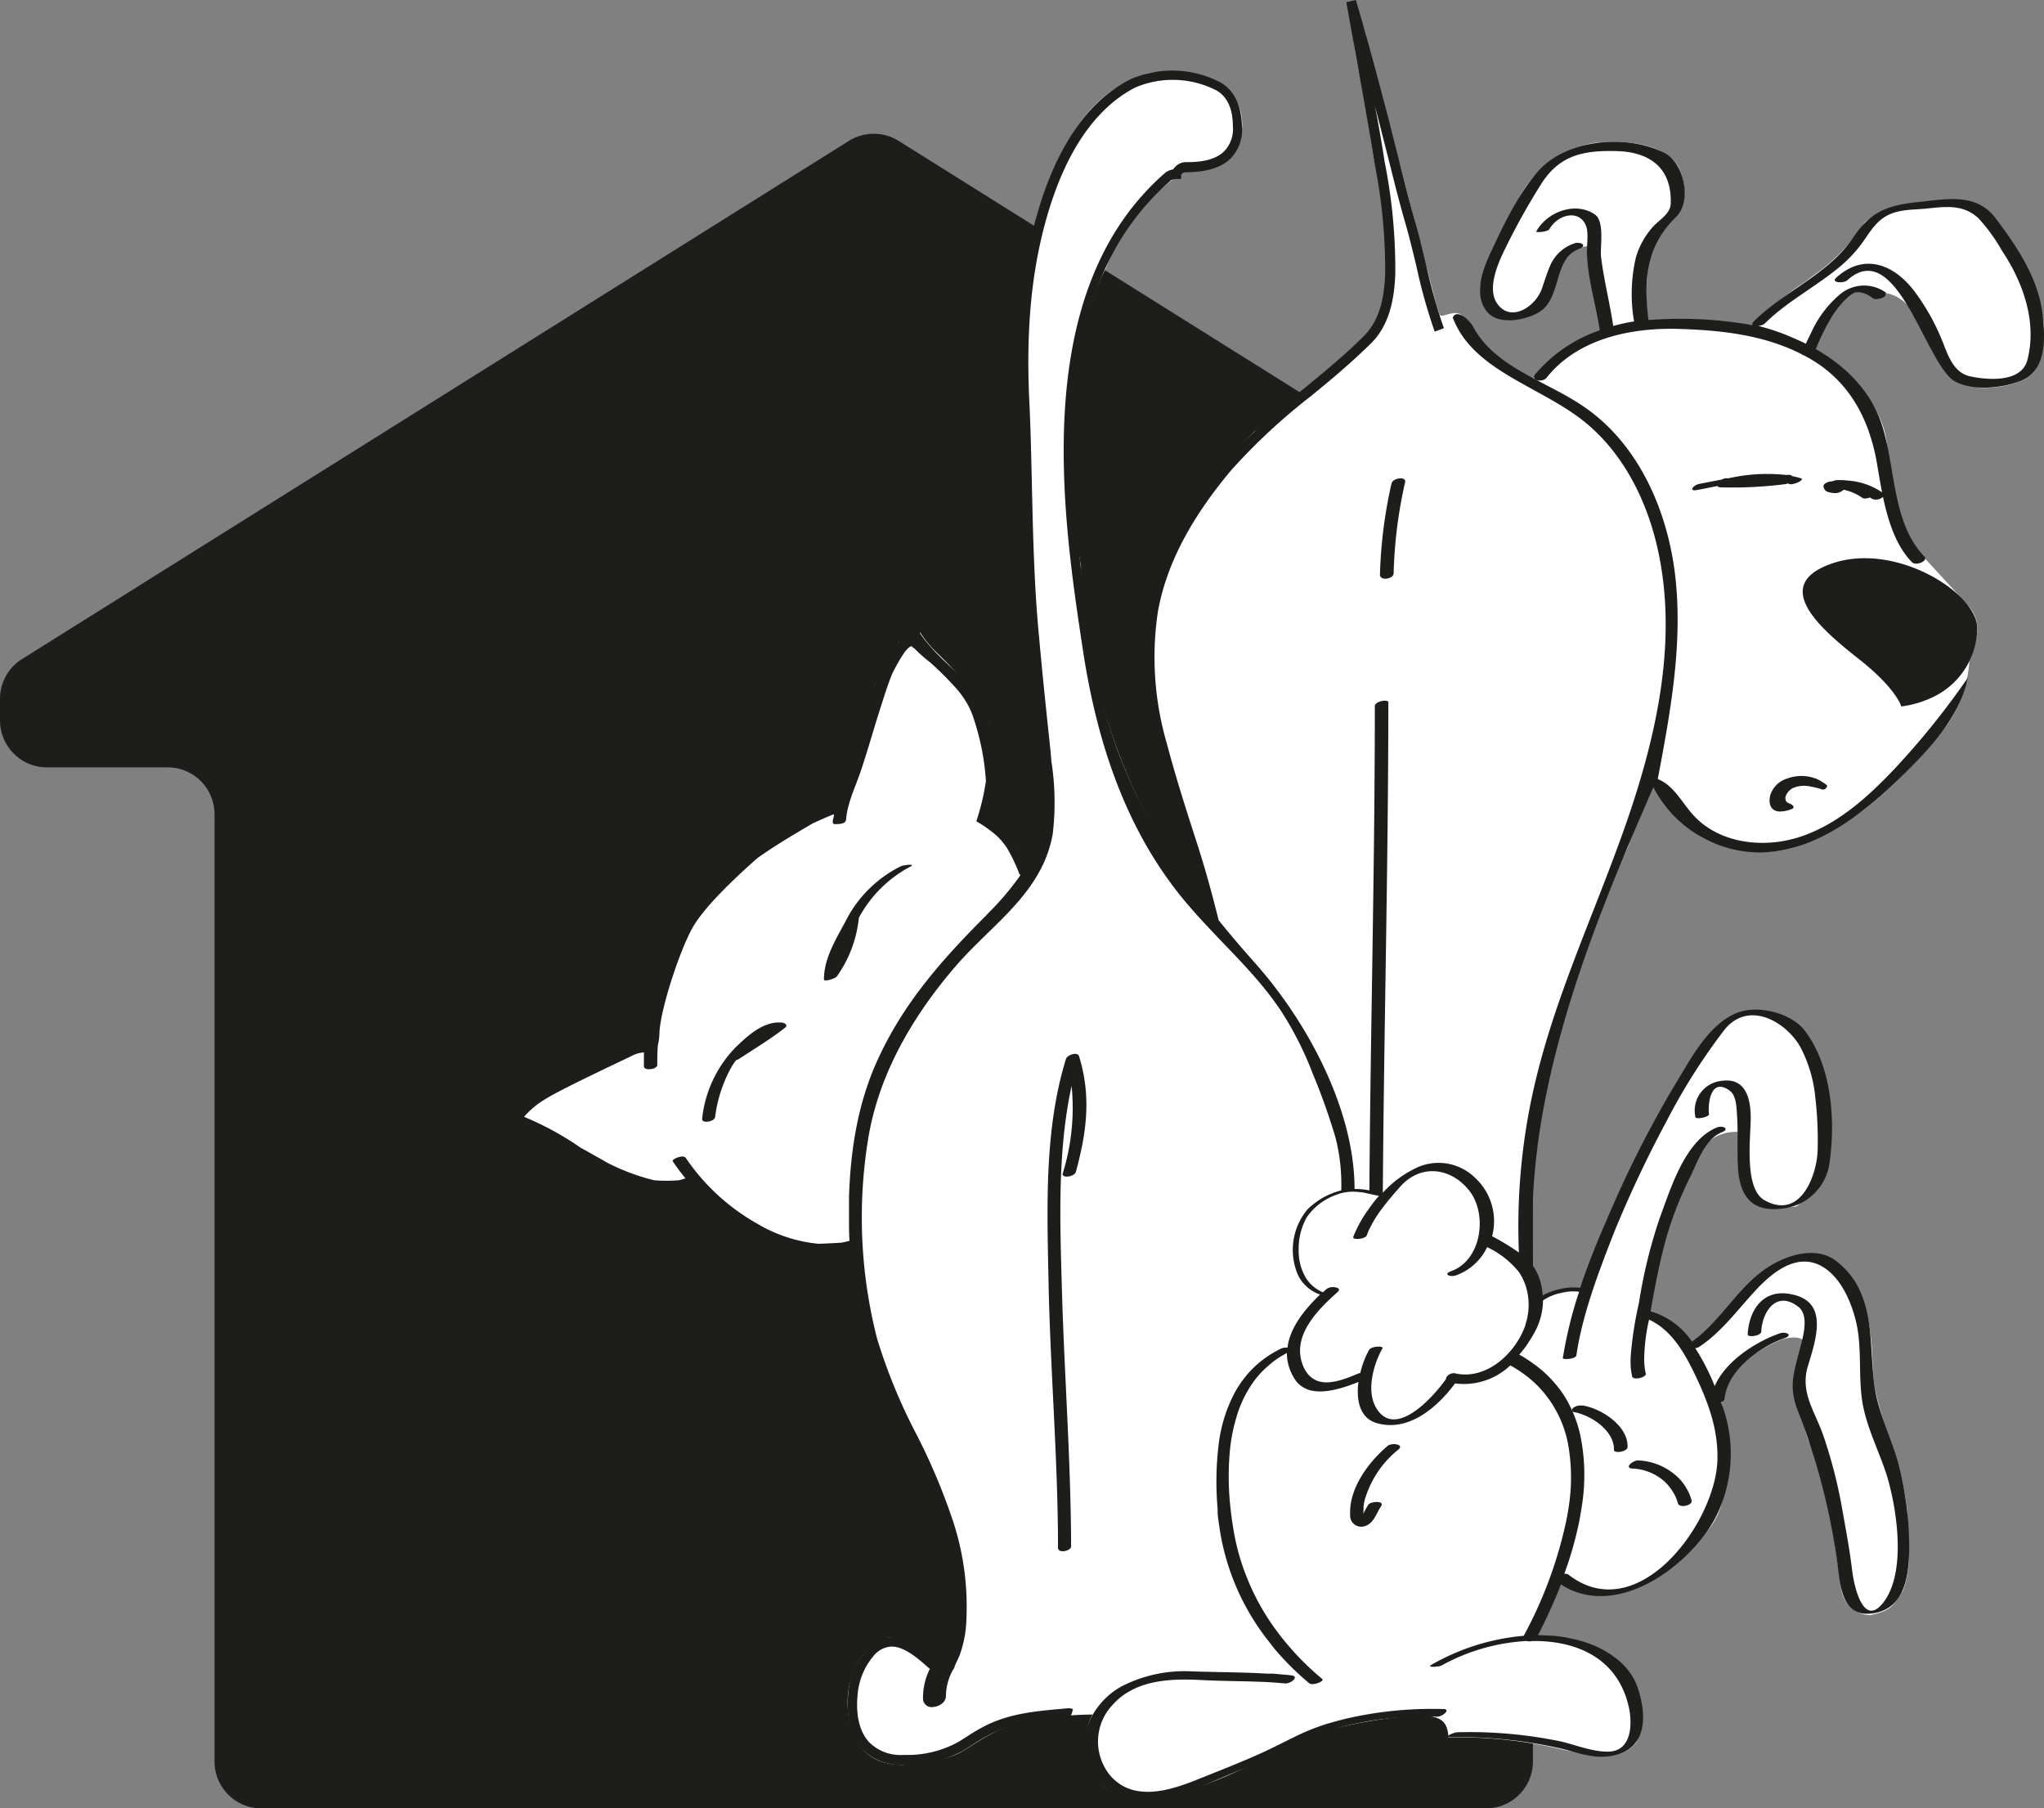 <svg xmlns="http://www.w3.org/2000/svg" viewBox="0 0 250.96 221.98"><rect x="0" y="0" width="250.96" height="221.98" fill="#808080" stroke="none"/><defs><style>.a02e969c-f86f-40df-9fe0-393f68493e01{fill:#1d1d1b;}.e218b78a-ce10-46e4-9399-dd38f5d34886{fill:#fff;}</style></defs><g id="a18e2b0c-b91b-47e7-ab95-f74d86048ffc" data-name="Layer 2"><g id="b3daaa5e-c211-49a9-8ca8-7cc145bdcb17" data-name="Layer 1"><path class="a02e969c-f86f-40df-9fe0-393f68493e01" d="M211.85,80.91,110.34,17.3a5.77,5.77,0,0,0-6.12,0L2.7,80.91A5.76,5.76,0,0,0,0,85.79v2.65A5.76,5.76,0,0,0,5.76,94.2H20.58A5.76,5.76,0,0,1,26.34,100V216.22A5.76,5.76,0,0,0,32.1,222H182.45a5.76,5.76,0,0,0,5.76-5.76V100A5.76,5.76,0,0,1,194,94.2h14.82a5.76,5.76,0,0,0,5.76-5.76V85.79A5.76,5.76,0,0,0,211.85,80.91Z"/><path class="e218b78a-ce10-46e4-9399-dd38f5d34886" d="M127.32,26.44c.32-1.26,1.24-2.73,1.6-4A19.16,19.16,0,0,1,131.31,17c2.54-4.21,5.45-6.77,9.86-8.07,11.26-1,11.29,5.63,11.29,5.63s1.19,5.6-6.92,6.39c0,0-7,4.21-9.76,12C134.17,35.66,129,49,132.72,69.49c-.09,2,.58,23.87,15.43,41.77-1.56-7.72-8.71-24.69-7.36-33.55.39-4.85,1.78-12.83,13.17-24.7,4.22-3.34,7.85-6.22,11.3-9.41,1.39-1.27,3.48-2.89,4.17-5.45a29.05,29.05,0,0,0,.95-5.43c0-.11-.12-2.87-.11-3,.39-3.92-1.07-7-1.7-10.86-.65-4-1-6.82-1.87-10.82-.65-3.14-1.2-8.34-.8-7.72a13.75,13.75,0,0,1,1.75,3.77c1.34,6.6,3.08,11.67,4.73,18,1.25,4.79,2.7,10.34,3.93,15.14.08.31.34,1,.42,1.33.16.66,1.75-.63,2.69.11,1.19.94,2.93,5.34,8.66,7.85.14.14,5.47-4.77,8.59-5.88.28-.14-1.36-8.45-1.77-10.43-.1.09-3.06-.14-4.05,5.37-.34.25-.34,3.43-5.83,3.69-.3-.07-3.26,0-3.3-3.93.5-4,5.43-12.13,5.43-12.13a13,13,0,0,1,8.64-5.68c5.74-.57,9,1,10.07,2.61s1.49,4.88-.08,6.45-4.2,2.18-3.5,12.84c0,0,9-.41,12.74.61.16,0,1.21-1.15,1.32-1.24a40.16,40.16,0,0,1,4.54-3.71c.88-.54,1.62-1.19,2.48-1.77a23.63,23.63,0,0,0,5.53-5.92c.49-.7,4.6-2.8,9-2.7s6,.18,7.66,3.06,6.54,10.08,5.2,14.62c-.51,1.73-.24,3.14-2.21,4.22a12.15,12.15,0,0,1-5.4,1c-3.49-.8-3.89-1.1-6-4.71-2.68-7.87-5.79-6.78-7.83-7.21-3.85-.81-6.74,7.4-6.74,7.4s8.29,4.06,9.12,11.5c1.08,9.7,2.91,12,4.47,13.78,0,0,4.27,4.63,5.64,6.16a4.3,4.3,0,0,1,1,2.84,13.84,13.84,0,0,1-1,3.75,15.4,15.4,0,0,1-2.82,8,63,63,0,0,1-9.35,9.68,31.37,31.37,0,0,1-9.31,5.24,15.42,15.42,0,0,1-10.66-.89c-2.4-1-5.47-4.49-6.7-6.75.08.14-1.76,4-1.82,4.15-.39.83-1,2.9-1.39,3.73-1.23,2.53-1.87,4.65-3.09,7.18s-1.52,4.62-2.65,7.25a80.09,80.09,0,0,0-3.85,12,84.19,84.19,0,0,0-1.79,12.57c-.23,2.2-.53,5-.58,7.23s-.32,3.29.32,5.34a25.88,25.88,0,0,1,1.19,3.47,9.83,9.83,0,0,0,2.6-.87,4.73,4.73,0,0,1,2.39.09c-.7-.24,6-14.16,6.27-14.78,1-2.18,2.76-5.65,3.9-7.78,0,0,4.39-10.1,10.14-11.48.1,0,7.43-1.49,9.28,7.78s.7,12.65-3.3,15.82c-5.43.84-6.89-1.72-6.91-9.11a5.07,5.07,0,0,0-2.47.33c-1.52.51-6,3.28-8.76,21.95.19.1,3.8,3.35,5.12,3.94.65.29,5.44-4.9,5.77-5.27a27.15,27.15,0,0,1,4.53-4.24c2-1.45,3.6-1.61,6.07-1.24,1.94.3,2.78,1.52,3.92,3.11s1.52,4.09,1.8,6.16c.34,2.49.16,4.23.56,6.72a40.38,40.38,0,0,0,2.14,7,38.74,38.74,0,0,1,1.85,8.16c0,3.34.69,6.47-.56,9.67-1.18,1.91-1.56,2.47-4,3a3.66,3.66,0,0,1-3.56-3.2c-.6-4-1.88-14.47-4.07-18.27.2.4-2.53-6.64-.9-9.85,2-3.91-2.31-2.52-2.31-2.52s-7.44,2.81-7.45,7.72c.1.27,2.16,10.7-1.31,15.25s-10.15,10.91-18.38,6.94c.1.1-2.8,5.74-3.08,6.52,1.2.44,3.49.13,4.25.28a22.24,22.24,0,0,1,4.08,1.44c4.26,2.25,5.67,6.94,4,11.32-2.1,2.54-5.56,1.51-8.52,1a55.58,55.58,0,0,0-14.54-1.62c-.22-2.64-1.24-3.48-10.68-1.82-8.51,1.63-9,3.2-16.36,6.47,0,0-11.62,5.44-15.75,1-3.38-4.79-.9-8.45-.9-8.45s-7.88-.09-12.47,2.38c-4.4,2.38-3.26,3-10.83,3.79-7.07.11-7.23-7.48-6.51-10s1.85-4.91,4.91-5.67c1.54.34,4.36,1.47,5.42,3.86.48,1.09-.27,2.67-.67,4.07,0,0,.64.91,1.39-.76,1.08-2.45,2.77-8.08,2.59-10.57-.25-3.46-.8-12.84-8.17-24.52a108.42,108.42,0,0,1-4.9-19.77s-12.17,1.28-19.63-7.59c-.14-.06-9.84.12-15.32-4.43,0,0-6.28-2.68-7-4.12s5.17-3.8,16.6-8.87c-.27.14.76-11.32,7.27-18.4S103,98.8,103,98.8l4.4-14.69,2.94-5.31L113,77.66a12.86,12.86,0,0,0,1.84,2.28c1.75,1.72,6.78,6.41,7.31,11.92a23.37,23.37,0,0,1-.4,8.42c.07.41,5.21,5.9,5.21,6.24s3.31-3.38,1.39-14.74a179.82,179.82,0,0,1-2.21-26.9c.12-4.77-.07-10-.24-14.79s-.67-8.25,0-12.88C126.35,33.84,126.48,29.75,127.32,26.44Z"/><path class="a02e969c-f86f-40df-9fe0-393f68493e01" d="M176.44,210.74A40.92,40.92,0,0,0,165,211.92h0c-.84.22-1.67.49-2.49.79-1.39.53-2.75,1.13-4.11,1.77-2.09,1-4.17,2-6.31,2.87-4.81,1.94-11.83,5.9-16.63,2-4.56-3.76-2-10.27,2.56-12.49a16.9,16.9,0,0,1,8.17-1.69c2.69.1,5.41.1,8.12.22l1.23.06.41,0c.46,0,.92.06,1.38.1s.78.06,1.18.11c1.11.12,0,1-.67,1l-.84-.07c-.83-.07-1.67-.12-2.51-.14-2.27-.09-4.55-.08-6.82-.2-3-.16-6.36-.14-9,1.38a7.43,7.43,0,0,0-2,1.59,6.55,6.55,0,0,0-.23,8.89c2.78,3,7,1.76,10.33.44,2.74-1.1,5.54-2.18,8.24-3.41.61-.28,1.22-.58,1.83-.88l1.92-.95h0a28.4,28.4,0,0,1,4.08-1.67l1.2-.34c.54-.15,1.09-.29,1.64-.41a47,47,0,0,1,11.49-1.09C178.23,209.79,177.1,210.76,176.44,210.74Z"/><path class="a02e969c-f86f-40df-9fe0-393f68493e01" d="M171.7,177.94a12.25,12.25,0,0,0-4,5.75,5,5,0,0,0-.29,1.31c0,.6,0,.69-.06.88.21-.39.42-.8.67-1.18s2-.53,1.56.18c-.59.87-.91,2.15-2,2.46a1.36,1.36,0,0,1-1.81-1.36c-.16-3.26,2.24-6.48,4.61-8.49C170.85,177.09,172.47,177.29,171.7,177.94Z"/><path class="a02e969c-f86f-40df-9fe0-393f68493e01" d="M207.69,184.18c.17.64-1.49,1-1.68.37a5,5,0,0,0-.71-1.56,5.68,5.68,0,0,0-1-1.18,6.27,6.27,0,0,0-3.84-1.53c-1.12-.05,0-1,.66-1a7.54,7.54,0,0,1,5,2.18A6.34,6.34,0,0,1,207.69,184.18Z"/><path class="a02e969c-f86f-40df-9fe0-393f68493e01" d="M132.09,143.87c-.15.59-1.78.83-1.61.18a27,27,0,0,0,1.09-10.74c-1.77,8.11-1.42,16.8-1.19,25,.3,10.51,1.1,21,1.13,31.52,0,.58-1.61.91-1.61.18,0-10.85-.94-21.67-1.16-32.52-.17-9.09-.57-18.72,2.14-27.5.14-.47,1.41-.95,1.61-.31C134,134.58,133.42,139,132.09,143.87Z"/><path class="a02e969c-f86f-40df-9fe0-393f68493e01" d="M233.44,86.72s-.6-2.18-5.14-5.76S217.1,71.83,225,69.15s18.16,3.87,17.76,8.24a9.52,9.52,0,0,1-4.95,7.94,12.77,12.77,0,0,1-4.34,1.39Z"/><path class="a02e969c-f86f-40df-9fe0-393f68493e01" d="M250.76,38.41c-.53-4.31-3.21-8.28-5.77-11.65-2.28-3-5.77-2.37-9.07-2-3.89.38-6.1,1-8.38,4.39-3,4.51-8.42,6.54-12.23,10.32-.21.21-.21.36-.09.46a49.93,49.93,0,0,0-12.56-.66l-.27,0c-.57-4.92-.33-9,3.39-12.63,2-1.92,1-6.62-1.39-7.86-4.68-2.38-12.13-1.71-15.61,2.32-2.4,2.78-4.28,6.68-5.8,10-1,2.13-2.1,5.22-.34,7.24,1.43,1.65,4.83.93,6.39-.06,2.77-1.77,1.6-6.47,4.87-7.74,1.09-.42.09-.93-.64-.65a4.91,4.91,0,0,0-2.92,2.69c-.39.9-.68,1.84-1,2.77-.75,2.32-4,4.44-5.64,1.72-1.07-1.85.26-4.85,1.1-6.54a83.08,83.08,0,0,1,4.52-8.09c2.29-3.5,5.3-4,9.23-3.89s6.71,2,6.58,6.39c0,1.35-1.5,2.08-2.27,3a9.69,9.69,0,0,0-2,3.63,19.75,19.75,0,0,0-.23,7.89,21.32,21.32,0,0,0-2.56.56c-.42-2.83-1.14-5.6-1.49-8.45-.16-1.24.5-4.4-.79-5.26-2.4-1.61-5.85-.29-7.17,2.1-.09.16,1.41.09,1.63-.31,1-1.74,3.58-2.45,4.45-.45.39.9.11,2.42.14,3.37.09,3.21,1.1,6.36,1.58,9.53a17.92,17.92,0,0,0-7.93,5.4c-.64.82.94,1,1.38.44,3.89-4.93,10.67-6.24,16.59-6,5.4.18,10.84.85,15.6,3.55,5,2.81,7.46,7.51,8.4,13,.67,3.91,1.38,9.08,4.28,12.07.5.51,2.07-.15,1.52-.71-4.17-4.3-3.45-11.68-5.48-16.92-1.84-4.76-6.1-8-10.65-9.91A25.87,25.87,0,0,0,215.84,40a1.38,1.38,0,0,0,.82-.27c2.75-2.73,6.2-4.47,9.16-6.93a16.45,16.45,0,0,0,3.28-3.64c1.32-1.95,2.27-3,4.77-3.34.82-.11,1.66-.12,2.49-.2,2.39-.23,4.61-.62,6.54,1.16a21.56,21.56,0,0,1,2.9,4c2.59,3.86,4.33,8.76,3.12,13.41-.74,2.83-4.92,2.47-7.08,2-1.88-.43-2.62-2.4-3.23-4a27.4,27.4,0,0,0-3.32-6.11c-2.53-3.55-6.31-5.18-9.83-2-.74.66.91.72,1.34.33,6.18-5.58,9.67,10.62,13.31,12.46,2.25,1.14,5.73.78,8-.11C251.37,45.51,251.12,41.24,250.76,38.41Z"/><path class="a02e969c-f86f-40df-9fe0-393f68493e01" d="M208.38,60.15c.82-.15,1.65-.32,2.49-.49,0,.1.2.17.48.17a51.89,51.89,0,0,0,7.88-.4,1,1,0,0,0,.25-.08l.27.08c.44.13,1.93-.54,1.35-.72a10.65,10.65,0,0,0-1.08-.27c-.09-.12-.29-.19-.62-.13h-.07a21.47,21.47,0,0,0-7.09.4h-.3a1.14,1.14,0,0,0-.52.15l-2.77.54C207.94,59.53,207.23,60.36,208.38,60.15Z"/><path class="a02e969c-f86f-40df-9fe0-393f68493e01" d="M228.66,61.12c.54.32,2-.44,1.3-.88a7.87,7.87,0,0,0-4.4-1.3c-.88,0-1.32,1.11-.18,1.06A6.18,6.18,0,0,1,228.66,61.12Z"/><path class="a02e969c-f86f-40df-9fe0-393f68493e01" d="M170.85,59.35a57.13,57.13,0,0,0-1.42,11.2c0,.81,1.67.52,1.68-.16a56.37,56.37,0,0,1,1.41-11.2C172.68,58.44,171,58.67,170.85,59.35Z"/><path class="a02e969c-f86f-40df-9fe0-393f68493e01" d="M218.55,99.62c-1.24,0-1.48-1.14-1.15-2.15a3.14,3.14,0,0,1,2.06-1.91,5.07,5.07,0,0,1,3.62.07,6.27,6.27,0,0,1,1.21.75c.17.13-.19.67-.61.52s-1.12-.3-1.28-.32a3.51,3.51,0,0,0-2.33.19c-.49.28-1.16,1.08-.72,1.65.1.14.48.26.55.3.3.17.38.36.24.53a4,4,0,0,1-1.59.37Z"/><path class="a02e969c-f86f-40df-9fe0-393f68493e01" d="M226.08,59.67l-.3-.05h-.11s-.12,0,0,0,0,0,0,0-.06,0-.07-.07a.83.83,0,0,1-.08-.28l-.94.63a7,7,0,0,1,5.22,1.31,1.22,1.22,0,0,0,1.07,0c.12-.06.74-.4.45-.6a8.54,8.54,0,0,0-6.49-1.51c-.24,0-1,.22-.94.62a.81.81,0,0,0,.44.64,3.38,3.38,0,0,0,.78.16,1.54,1.54,0,0,0,1.15-.31c.25-.22.19-.45-.14-.51Z"/><path class="a02e969c-f86f-40df-9fe0-393f68493e01" d="M231.58,35.94a4.59,4.59,0,0,0-5.65.18,13.3,13.3,0,0,0-3.57,4.75c-.41.81-.79,1.64-1.13,2.48-.12.31.54.26.67.24.29-.05.82-.18.95-.49a26.31,26.31,0,0,1,2-4.12,12.32,12.32,0,0,1,1.59-2.08,6.72,6.72,0,0,1,.86-.74,3.44,3.44,0,0,1,.38-.22c.14-.08,0,0,.15-.07l.11,0c.13,0-.19.05,0,0,0,0,.14,0,0,0h.26a2.9,2.9,0,0,1,.43.06,3.6,3.6,0,0,1,1.3.68c.27.21.78.06,1.06,0,.12,0,.72-.34.46-.54Z"/><path class="a02e969c-f86f-40df-9fe0-393f68493e01" d="M124.53,103.54a.14.14,0,0,1,0,.14c0-.07,0-.13,0-.19A.08.08,0,0,1,124.53,103.54Z"/><path class="a02e969c-f86f-40df-9fe0-393f68493e01" d="M205.22,100.63c0-.07,0-.13,0-.19s0,0,0,0A.22.22,0,0,0,205.22,100.63Z"/><path class="a02e969c-f86f-40df-9fe0-393f68493e01" d="M199.83,177.62c0,.61-1.68.84-1.67.37.05-2-2-3.67-3.87-4.35a4.82,4.82,0,0,0-1-.28c-.34-.06-.37-.35-.11-.55a1.56,1.56,0,0,1,1-.27.47.47,0,0,1,.17,0C196.58,172.91,199.9,175,199.83,177.62Z"/><path class="a02e969c-f86f-40df-9fe0-393f68493e01" d="M203,96.64a14.8,14.8,0,0,0,12.6,8c7.13.18,13.27-4.78,18.34-9.78,3.2-3.17,6.39-6.7,7.52-11,0-.22.11-.44.15-.66a96,96,0,0,1-9,11.18c-3.28,3.47-6.95,6.78-11.48,8.31s-10.05.89-13.25-2.65c-1.4-1.55-2.4-3.65-4.34-4.4,1.53-8.12,3.06-16.38,2.18-24.6s-4.49-16.53-11.32-21.16c-4.66-3.17-10.86-4.78-13.52-9.75-.55-1-2.08-2.22-2.51-1.14,2.4,6.36,10.27,8.3,15.69,12.41,4.91,3.73,7.94,9.52,9.36,15.52,2.65,11.23.1,23-3.69,33.94s-8.83,21.39-11.39,32.64a76.65,76.65,0,0,0-1.85,20.26,29.85,29.85,0,0,0-3.29-2,7.25,7.25,0,0,0-2.11-7.19,6.39,6.39,0,0,0-7.59-1l-.33.17a13.22,13.22,0,0,0-3.39,2.68c.14-20.07.67-40.13.68-60.18,0-.46-1.66-.16-1.66.44,0,19.82-.53,39.63-.67,59.45a9.34,9.34,0,0,0-1.82-.17c0-9.81-5.84-20.55-12.15-27.66-1.59-1.79-3.11-3.56-4.54-5.34-.8-3.26-1.7-6.5-2.74-9.71-1.25-3.87-2.53-7.86-3.59-11.88a37.86,37.86,0,0,1-1.13-16.25c1-5.65,3.92-11.34,9-17.39a74.27,74.27,0,0,1,9.79-9.1c2.46-2,5-4.14,7.36-6.46s2.87-5.61,3-8.42A67.17,67.17,0,0,0,170,19.84l-.18-1.16c-.31-1.87-.62-3.75-1-5.62.19.71.38,1.44.56,2.15.37,1.43.73,2.88,1.1,4.31.68,2.72,1.38,5.55,2.19,8.3.45,1.61.85,3.27,1.24,4.89a66.56,66.56,0,0,0,2.24,8l1.13-.42a66.73,66.73,0,0,1-2.19-7.82c-.4-1.63-.8-3.33-1.27-5-.78-2.73-1.49-5.54-2.17-8.26-.37-1.44-.73-2.87-1.09-4.32C169.32,10.19,168,5.12,166.47,0L165.3.27c.29,1.64.59,3.27.88,4.91.81,4.48,1.65,9.12,2.39,13.69l.19,1.16a66.67,66.67,0,0,1,1.31,13.62c-.12,2.58-.52,5.5-2.63,7.62-2.3,2.29-4.83,4.37-7.29,6.39a76.33,76.33,0,0,0-9.93,9.25c-5.27,6.22-8.32,12.09-9.33,18A39.29,39.29,0,0,0,142,91.64c1.07,4,2.37,8.06,3.62,11.94q1.18,3.65,2.3,7.31c-7.12-9.26-12-18.77-13.86-31.3-3.33-22-5.31-44.49,9.77-57.5a2.41,2.41,0,0,1,.6-.12l.59,0v-.53a.69.69,0,0,1,.47-.29c2.59,0,4.48-.55,5.67-1.76a5.08,5.08,0,0,0,1.33-3.87c-.07-2.64-1-4.46-2.64-5.4a12.81,12.81,0,0,0-11.1-.37c-5.2,2.65-9.06,8.27-11.46,16.71-1.9,6.67-2.59,13.94-2.17,22.87.17,3.51.24,7.09.32,10.55.14,6.11.29,12.42.9,18.62.45,4.57.91,9.3,1.41,14l.12,1.06a31.42,31.42,0,0,1,.18,8.54,12.19,12.19,0,0,1-.49,2c-.1.32-.22.64-.35,1a2.63,2.63,0,0,1-.41.84c-.11,0-1.63-2.28-1.77-2.46a23.8,23.8,0,0,0-1.63-2,7.48,7.48,0,0,0-.86-.83c-.13-.11-.62-.36-.53-.58a13.41,13.41,0,0,0,.37-7,10.25,10.25,0,0,0-1-4.38c0-.05,0-.08,0-.12-1.17-4.4-4.8-6.36-7.45-9.55a16.22,16.22,0,0,1-1-1.32c-.27-.41-1.14,0-1.45.16a8,8,0,0,0-2.62,3,20.94,20.94,0,0,0-1.31,2.9s0,0,0,0c-1,2-1.66,3.86-1.68,3.91-.71,1.87-1.84,6-2.65,9-.18.49-.36,1-.52,1.47-.62.38-1.25.77-1.88,1.14a33.43,33.43,0,0,0-8.11,4.6l-1.89,1.68A28.8,28.8,0,0,0,79,128h0a5.46,5.46,0,0,0-2.15.62l-2.93,1.43c-.19.08-.39.18-.59.28-2.69,1.29-5.8,2.81-7.28,3.75l-.57.38-.09.05c-1.41.81-2.93,1.66-2.61,2.73a1.59,1.59,0,0,0,.44.69,5,5,0,0,0,.69.55c2.89,1.93,6.22,3.35,9.29,5l.13.07a20.73,20.73,0,0,0,4.82,2h0a10.19,10.19,0,0,0,2,.53,27.08,27.08,0,0,0,4.82-.16c1,.92,5.12,4.75,7.32,5.67l.86.36a25.23,25.23,0,0,0,5.2,1.79,7,7,0,0,0,1.35.13h.23c1.37,0,3.78-.17,4.85-.26a55,55,0,0,0,1.77,11,69.36,69.36,0,0,0,4.87,11.88,73.42,73.42,0,0,1,4.5,10.69,31.92,31.92,0,0,1,1.58,11.34,13.28,13.28,0,0,1-.75,4.27c-.17.39-.37.79-.56,1.21l-.15.3v0l-.06.1a7.9,7.9,0,0,0-1,3.83.69.69,0,0,1-.46.21,7.92,7.92,0,0,1,.94-3.43l.19-.41-.71-.62c-1.49-1.32-3.5-3.12-5.68-3a4.27,4.27,0,0,0-2.92,1.59,9.5,9.5,0,0,0-2.21,5.46c-.26,2.85.33,5.17,1.73,6.68a6.47,6.47,0,0,0,5,1.94H111a14.13,14.13,0,0,0,7.39-1.81l1-.64a24.58,24.58,0,0,1,2.27-1.34c2.79-1.36,5.74-1.63,8.84-1.91l.64-.06h.16l.29-.52.15-.56a1.44,1.44,0,0,0-.71-.1l-.63.06c-3.23.29-6.27.56-9.26,2a23.62,23.62,0,0,0-2.39,1.39l-1,.63a12.87,12.87,0,0,1-6.79,1.64,5.43,5.43,0,0,1-4.24-1.55c-1.17-1.26-1.66-3.26-1.43-5.76a8.43,8.43,0,0,1,1.93-4.8,3.06,3.06,0,0,1,2.09-1.18c1.67-.12,3.48,1.52,4.81,2.7l.06,0a7.86,7.86,0,0,0-.85,3.79,1.06,1.06,0,0,0,1.24.92c.8-.06,1.63-.63,1.57-1.44A6.76,6.76,0,0,1,117,205a1.07,1.07,0,0,0,.22-.44l0-.06c.21-.44.42-.86.59-1.27a14,14,0,0,0,.85-4.65,33.5,33.5,0,0,0-1.62-11.76A75.81,75.81,0,0,0,112.48,176a68.34,68.34,0,0,1-4.79-11.66,59.92,59.92,0,0,1-1.1-24.51c1.16-7.19,4.81-14.36,10.83-21.32,1.16-1.34,2.48-2.62,3.75-3.87,3.53-3.42,7.19-7,8.09-12.31a33,33,0,0,0-.17-8.87L129,92.35c-.5-4.69-1-9.41-1.41-14-.6-6.15-.75-12.44-.89-18.52-.08-3.47-.15-7.06-.32-10.58-.42-8.8.26-15.95,2.12-22.5,2.31-8.11,6-13.48,10.87-16a11.73,11.73,0,0,1,10,.36c1.27.72,2,2.2,2,4.39a3.91,3.91,0,0,1-1,3c-.94,1-2.59,1.44-4.8,1.4a1.88,1.88,0,0,0-1.28.58,1.7,1.7,0,0,0-.25.31,2.27,2.27,0,0,0-.89.35c-16.87,14.55-12.7,42.12-10.2,58.6,1.89,12.55,5.76,22.36,11.81,30,1.35,1.7,2.83,3.3,4.3,4.85l1.12,1.18.11.11c1.79,1.86,3.61,3.76,5.24,5.82.6.76,1.18,1.55,1.72,2.35a41.17,41.17,0,0,1,3.88,7.63,78.78,78.78,0,0,1,2.85,8,23.42,23.42,0,0,1,.7,6.45h0a9,9,0,0,0-4.17,2.36,7.76,7.76,0,0,0-1.11,8.11,4.77,4.77,0,0,0,2.68,2.32c-1.9,1.82-3.72,4.07-4,6.52a1.66,1.66,0,0,0-.77.1,12.82,12.82,0,0,0-1.32.73,13.28,13.28,0,0,0-1.66,1.24,12.86,12.86,0,0,0-2.76,3.51,18.05,18.05,0,0,0-1.93,6.19,37.68,37.68,0,0,0-.14,8c0,.12,0,.25,0,.37,0,.51.09,1,.16,1.49a29.33,29.33,0,0,0,2.1,7.68,27.1,27.1,0,0,0,1.41,2.86,28.42,28.42,0,0,0,2.61,3.89c.25.33.51.65.78,1a34.91,34.91,0,0,0,4.19,4.14c.41.33,1.93-.24,1.58-.54a34,34,0,0,1-4.63-4.67c-.26-.31-.51-.62-.74-.94a28.7,28.7,0,0,1-4-7.17,27.07,27.07,0,0,1-.9-2.72c-.24-.88-.44-1.79-.6-2.72-.06-.37-.12-.76-.18-1.15s-.14-1-.19-1.51a34.41,34.41,0,0,1-.06-7.39,21.33,21.33,0,0,1,.73-3.69,14.3,14.3,0,0,1,1.65-3.77h0a11.39,11.39,0,0,1,2.32-2.72A10.93,10.93,0,0,1,158,166.1a5.86,5.86,0,0,0,.95,3.16,2.72,2.72,0,0,0,.72.81,3.42,3.42,0,0,0,1.12.58c1.85.52,4.3-.32,6-1-.29,2.2.13,4.45,2.28,5.06,3.87,1.09,7.36-1.9,9.58-4.88a8.3,8.3,0,0,0,6.78-2.21,14.4,14.4,0,0,1,3.44,2.58,13.91,13.91,0,0,1,3.74,7.57,23.35,23.35,0,0,1,0,7.18c-.07.51-.16,1-.27,1.56a52.39,52.39,0,0,1-5.26,14.3s0,0,0,0a27.51,27.51,0,0,0-11.33,3.56c-.7.39,1,.24,1.25.08a24.31,24.31,0,0,1,10.43-3,1.56,1.56,0,0,0,.71,0c5.42-.06,10.48,2.08,11.84,8.09.45,2,.43,5.55-2.65,5.49-1.93,0-4-.88-5.83-1.28a55.22,55.22,0,0,0-12.57-1.1c-.42,0-1.85.63-.75.6a57.53,57.53,0,0,1,13,1.29c2,.43,4,1.29,6.12,1.09,4.52-.45,5.07-4.15,3.91-8.06-1.34-4.53-6.38-6.44-10.7-6.78-.56,0-1.12-.06-1.68-.06a64.4,64.4,0,0,0,2.82-6.22c6.74,4.34,15.57-2.08,18.87-8a17.3,17.3,0,0,0,.78-14.38c.24-.09.41-.22.43-.37.33-3.53,4.29-6.41,7.39-7.49,1.1-.39.11-.84-.59-.59-2.9,1-6.67,3.39-8,6.48a27.45,27.45,0,0,0-2.39-4.67,1,1,0,0,0,.45-.13c2.93-1.91,5-4.94,7.4-7.42,2.24-2.28,5.31-4.38,8.34-2.06,1.91,1.45,3.06,4.22,3.58,6.5.7,3,.26,6.37.71,9.48s2,6.09,3,9.13c1.27,4.11,2.54,12.16-.48,15.85-2.52,3.07-3.58-2.71-3.73-4-.29-2.43-.73-4.85-1.17-7.26a59,59,0,0,0-2.41-9.45c-1-2.87-2.84-5.22-1.86-8.42,1.08-3.57,2.63-8.16-2.39-8.89-3.22-.48-4.86,2.13-5,5,0,.39,1.64.19,1.67-.36.1-2.42,1.87-5.16,4.59-3,1.32,1.07.51,3.73.18,5-.72,2.91-1.46,4.61-.34,7.57a81.86,81.86,0,0,1,4.93,19c.36,2.94.64,6.64,4.48,6s4.28-4.74,4.32-7.81a41.21,41.21,0,0,0-1.13-9.77c-.8-3.5-2.59-6.58-3.11-10.18-.81-5.56.33-11.6-4.77-15.5-2.43-1.85-6-.7-8.26.75-3.74,2.38-5.82,6.64-9.4,9.18a9.29,9.29,0,0,0-5.07-3.72s0,0,0-.07c.49-2.85,1.05-5.71,1.79-8.51a44,44,0,0,1,3.1-8c.9-1.84,1.76-4.54,3.82-5.39,1.07-.44.12-.89-.59-.6-3.92,1.61-5.66,7.5-7,11.08a62,62,0,0,0-2.57,10.49,44.87,44.87,0,0,0-1,6.46,11.18,11.18,0,0,0,0,1.42,10.64,10.64,0,0,0,.17,1.11c.11.47,1.53.2,1.67-.25a.17.17,0,0,0,0-.12,8.63,8.63,0,0,1-.19-1.6,23,23,0,0,1,.6-5c2.73,1.25,4.31,4,5.6,6.66,1.63,3.41,2.92,6.8,2.79,10.62-.25,7.71-9.79,20.65-18.32,14a.76.76,0,0,0-.48-.07,44.47,44.47,0,0,0,1.85-6.52q.15-.8.27-1.59a24.11,24.11,0,0,0-.1-8.65,15.15,15.15,0,0,0-2-5.06h0a14.38,14.38,0,0,0-1.45-1.89,14,14,0,0,0-2.35-2.09,15.89,15.89,0,0,0-1.75-1.12,10.89,10.89,0,0,0,1.19-1.58,13.28,13.28,0,0,0,1-1.76c.1-.24.2-.48.29-.74h0a8.35,8.35,0,0,0,.44-2.57,5.93,5.93,0,0,1,2.19-.91,6,6,0,0,1,2.24-.16,52.2,52.2,0,0,0-2,8.16c0,.2,1.6.13,1.67-.36.74-5.09,2.81-10.44,4.68-15.22a145.36,145.36,0,0,1,6.4-13.54,74.79,74.79,0,0,1,7-11.07c2.94-3.85,7.63-1.17,9.42,2a16.72,16.72,0,0,1,1.85,6.36,45.3,45.3,0,0,1,.27,6.27c-.07,3-2.06,8.69-6.54,6.16-2.54-1.44-1.67-7.76-1.68-10.17s-.68-4.86-3.51-4.48a3.67,3.67,0,0,0-3.28,4.45c.05.34,1.73,0,1.67-.37-.15-.91.07-4.65,2.53-2.88.83.58.85,2.1.91,3,.14,2.1,0,4.21.11,6.32.18,3.71,1.77,5.66,5.5,5.16a6.53,6.53,0,0,0,5.77-5.76c.71-5.23.23-11.66-3-16-1.65-2.25-5.84-3.31-8.44-2.24-3.6,1.49-5.73,5.85-7.68,9a134.88,134.88,0,0,0-8.09,16c-1.21,2.73-2.42,5.71-3.43,8.73a7.15,7.15,0,0,0-2.53.17,7.91,7.91,0,0,0-2.08.77,7.11,7.11,0,0,0-.68-2.77,6.47,6.47,0,0,0-.5-.86,82.36,82.36,0,0,1,1.44-20.12C192.23,122,197.49,109.21,203,96.64Zm-78.44,6.9a.14.14,0,0,1,0,.14c0-.07,0-.13,0-.19A.08.08,0,0,1,124.53,103.54Zm-19.24,48.89c0-.05,0-.09,0-.14l0,0A.13.13,0,0,1,105.29,152.43Zm15.85-40.14c-5.77,5.75-10.24,10.95-13.33,17.63-2.22,4.78-3.38,10.23-3.6,17,0,.88,0,1.79,0,2.72s0,1.78.06,2.68c-.32.09-.66.17-1,.23-.82.05-1.79.1-2.67.13h-.2a18,18,0,0,1-7.4-2.43,26,26,0,0,1-8.84-8.12c-.29-.43-1.76.16-1.59.43a24.63,24.63,0,0,0,1.56,2.09h0a7.71,7.71,0,0,1-.82.24,19.78,19.78,0,0,1-3,0,25.8,25.8,0,0,1-5.73-2.13l-1.25-.71c-.48-.26-.93-.52-1.38-.78l-.65-.35c-.15-.09-.28-.19-.41-.28a37.31,37.31,0,0,0-6.31-3.43l-.26-.12a.81.81,0,0,1,.09-.1,10.47,10.47,0,0,1,2.28-1.92c1.33-.85,4.11-2.21,6.64-3.43l1.11-.54,3-1.43a3.9,3.9,0,0,1,1.59-.48c0,.57,0,1.14,0,1.72s1.64.38,1.64-.18c0-.81,0-1.6.07-2.4a7.77,7.77,0,0,0,.2-1.65c.19-3.08,2.56-10.17,4.08-12.83,1.15-2,3.75-4.8,7.93-8.5,2.16-1.54,4.48-2.91,6.77-4.25,1.06-.5,2-.9,2.63-1.15v.16c0,.28-.37,1.06.11,1.06s1.35,0,1.39-.56a9.65,9.65,0,0,1,.18-1.2,18.56,18.56,0,0,1,.7-2.27c.11-.3.23-.61.35-.92.23-.6.46-1.2.66-1.82.79-2.36,1.46-4.77,2.22-7.15.42-1.29.89-2.89,1.51-4.43A19.73,19.73,0,0,1,111.11,80c.34-.42.62-.67.82-.67l.22.22a.13.13,0,0,0,.07,0,18.23,18.23,0,0,0,2,1.78,40.6,40.6,0,0,1,3.34,3.35,12,12,0,0,1,1.32,1.93,9.93,9.93,0,0,1,.7,1.7,30.35,30.35,0,0,1,1.47,7.56,28.19,28.19,0,0,1-1,4.4s-.15.47-.18.55a14.82,14.82,0,0,1,1.82,1.22,7.73,7.73,0,0,1,2,2.15,20.84,20.84,0,0,1,1.43,3,.46.46,0,0,0,.18.23A34.21,34.21,0,0,1,121.14,112.29Zm66.15,50.3c-1.26,3.67-4.92,6.86-8.66,6-.53-.12-1.14.34-1.13.71-1.71,2.42-6.4,7.48-8.63,3.41-1.14-2.06-.26-5.25.83-7.17.22-.37-1.38-.29-1.64.18a10.73,10.73,0,0,0-1.07,2.82l-.25.07c-1.82.78-3.9,1.56-5.37.74a2.79,2.79,0,0,1-1-.92,4,4,0,0,1-.5-1c-1.14-3.24,1.42-6.14,3.68-8.23.21-.2.42-.38.62-.56.43-.38.08-.59-.38-.62a1.38,1.38,0,0,0-.94.21c-.15.14-.31.27-.45.41a4.48,4.48,0,0,1-2.11-1.79,6.51,6.51,0,0,1-.87-3.5,7.83,7.83,0,0,1,1-3.93,7.38,7.38,0,0,1,3.63-2.75,5.34,5.34,0,0,1,.52-.18,6,6,0,0,1,1.58-.2,6.83,6.83,0,0,1,.77.06c.35,0,.7.11,1.05.18l1.31.28a15.09,15.09,0,0,0-1.32,1.69s0,0,0,0,0,0,0,0,0,0,0,0,0,0,0,0a15.3,15.3,0,0,0-1.84,3.34c-.16.42,1.48.28,1.66-.18a8.12,8.12,0,0,1,.56-1.24,13.3,13.3,0,0,1,1.27-2c.68-.92,1.44-1.8,2.21-2.67,2.53-2.93,6.29-2.45,8.55.42s1.53,8.51-2.21,9.87c-1.1.4-.1.77.58.52a6.78,6.78,0,0,0,3.82-3.46,11,11,0,0,1,3.91,3.07,0,0,0,0,0,0,0,6.78,6.78,0,0,1,1,2.34A7.55,7.55,0,0,1,187.29,162.59Z"/><path class="a02e969c-f86f-40df-9fe0-393f68493e01" d="M111.8,106.37a15.3,15.3,0,0,0-6.35,6.3h0a15,15,0,0,1-2.72,7.22c-.14.21-1.57.69-1.57.35,0-2.78,1.71-5.3,2.94-7.68a15.1,15.1,0,0,1,6.51-6.22C110.89,106.2,112.47,106,111.8,106.37Z"/><path class="a02e969c-f86f-40df-9fe0-393f68493e01" d="M96.39,126.16c-1.81,1.42-3.78,2.6-5.7,3.86a.84.84,0,0,1-.31.12,9.33,9.33,0,0,0-.58.86,16.93,16.93,0,0,0-2,6.14c-.1.57-1.69.84-1.59.18a14.76,14.76,0,0,1,4.07-8.71c1.51-1.46,3.5-3.32,5.76-3.07C96.37,125.58,96.79,125.86,96.39,126.16Z"/></g></g></svg>